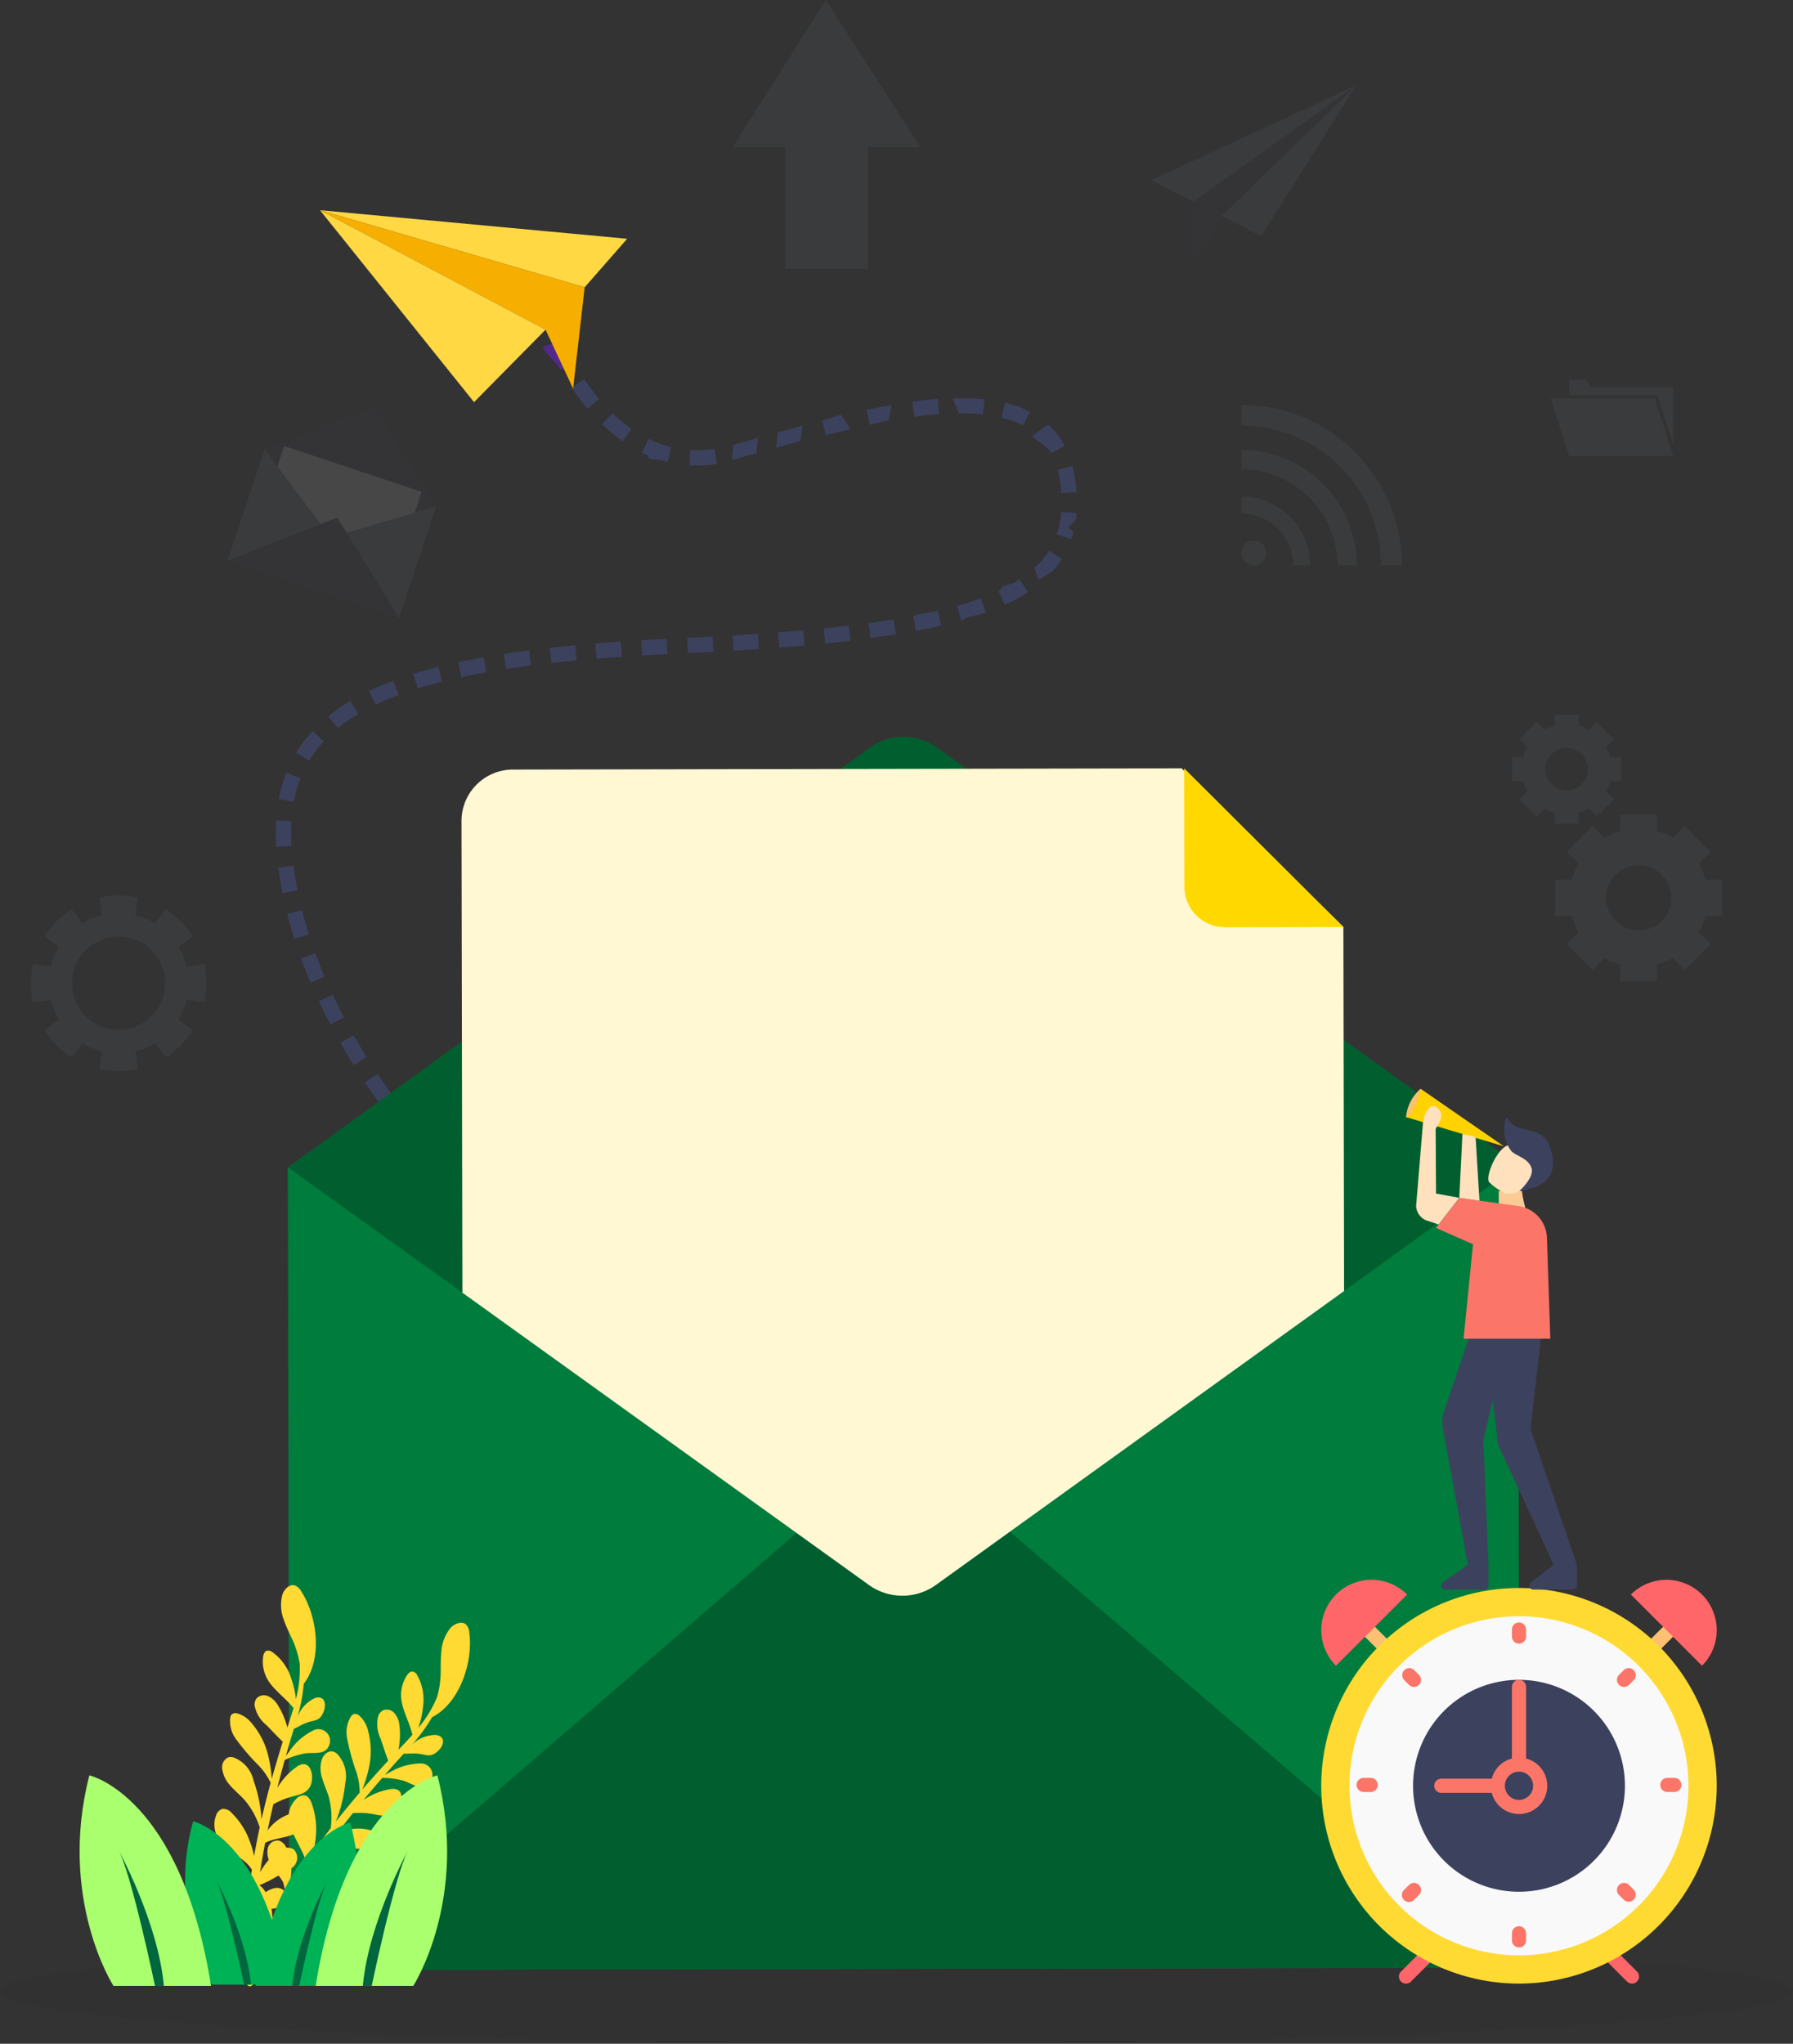 <svg xmlns="http://www.w3.org/2000/svg" xmlns:xlink="http://www.w3.org/1999/xlink" width="183.561" height="209.162" viewBox="0 0 183.561 209.162"><rect x="0" y="0" width="183.561" height="209.162" fill="#333333" stroke="none"/><defs><style>.a{fill:none;}.b{clip-path:url(#a);}.c{opacity:0.032;}.d{clip-path:url(#c);}.e,.r{fill:#3c415e;}.e,.f{fill-rule:evenodd;}.f{fill:#52298a;}.g{fill:#ffd844;}.h{fill:#f6af00;}.i{fill:#007c3d;}.j{fill:#015f2f;}.k{fill:#fff8d3;}.l{fill:#ffd800;}.m{fill:#ffda32;}.n{fill:#00b256;}.o{fill:#00663e;}.p{fill:#aaff6e;}.q{fill:#faf9f9;}.s{fill:#ff666a;}.t{fill:#fcc072;}.u{fill:#fb7668;}.v{fill:#fccb95;}.w{fill:#ffe1bd;}.x{fill:#ffd200;}.y{opacity:0.1;}.z{clip-path:url(#d);}.aa{fill:#738598;}.ab{clip-path:url(#e);}.ac{fill:#fff;}.ad{clip-path:url(#f);}.ae{clip-path:url(#g);}.af{clip-path:url(#h);}.ag{clip-path:url(#i);}.ah{clip-path:url(#j);}.ai{fill:#04659b;}</style><clipPath id="a"><rect class="a" width="183.561" height="209.162"/></clipPath><clipPath id="c"><rect class="a" width="183.561" height="10.712"/></clipPath><clipPath id="d"><rect class="a" width="17.969" height="17.969"/></clipPath><clipPath id="e"><rect class="a" width="21.377" height="21.572"/></clipPath><clipPath id="f"><rect class="a" width="16.427" height="16.427"/></clipPath><clipPath id="g"><rect class="a" width="21.492" height="27.29"/></clipPath><clipPath id="h"><rect class="a" width="12.546" height="7.822"/></clipPath><clipPath id="i"><rect class="a" width="19.209" height="27.505"/></clipPath><clipPath id="j"><rect class="a" width="20.994" height="18.232"/></clipPath></defs><g class="b"><g transform="translate(0 0.001)"><g class="b"><g class="c" transform="translate(0 198.449)"><g class="d"><path d="M183.561,1287.554c0,2.958-41.092,5.356-91.781,5.356S0,1290.512,0,1287.554s41.092-5.356,91.781-5.356,91.781,2.4,91.781,5.356" transform="translate(0 -1282.198)"/></g></g><path class="e" d="M227.858,686.811l-1.327.828c-.464-.751-.92-1.508-1.355-2.277l1.359-.773c.425.75.87,1.489,1.323,2.222" transform="translate(-190.325 -578.633)"/><path class="e" d="M244.084,712.2l-1.265.92c-.521-.713-1.023-1.439-1.515-2.172l1.3-.869c.481.716.971,1.426,1.48,2.121" transform="translate(-203.957 -600.18)"/><path class="e" d="M262.055,736.313l-1.186,1.019c-.58-.675-1.136-1.363-1.68-2.06l1.235-.96c.53.679,1.072,1.35,1.631,2" transform="translate(-219.073 -620.662)"/><path class="e" d="M192.214,604.271l-1.491.473c-.143-.42-.256-.851-.384-1.277s-.237-.857-.347-1.288l1.516-.385c.106.416.209.833.335,1.243s.232.827.371,1.234" transform="translate(-160.586 -508.653)"/><path class="e" d="M201.54,632.711l-1.44.61c-.172-.408-.347-.815-.5-1.23s-.328-.824-.473-1.243l1.469-.536c.14.406.3.8.458,1.206s.322.8.489,1.194" transform="translate(-168.305 -532.756)"/><path class="e" d="M213.488,660.138l-1.385.726-.6-1.181-.577-1.2,1.416-.664.561,1.163Z" transform="translate(-178.278 -556.011)"/><path class="e" d="M185.994,513.9l-1.537-.291.059-.342.085-.339.173-.677a6.378,6.378,0,0,1,.211-.668l.232-.663,1.456.571-.205.59a5.28,5.28,0,0,0-.189.6l-.155.607-.077.3Z" transform="translate(-155.908 -431.842)"/><path class="e" d="M184.023,544.983l-1.561.092c-.015-.454-.042-.906-.044-1.361.013-.457.016-.913.041-1.37l1.561.1c-.023.421-.024.845-.037,1.267,0,.423.029.848.042,1.272" transform="translate(-154.184 -458.405)"/><path class="e" d="M186.019,574.877l-1.533.308-.24-1.316c-.078-.439-.13-.883-.2-1.324l1.551-.205c.064.424.113.85.188,1.271Z" transform="translate(-155.564 -483.758)"/><path class="e" d="M244.765,452.549l-.676-1.41c.813-.4,1.647-.732,2.483-1.054l.548,1.465c-.8.307-1.591.624-2.355,1" transform="translate(-206.311 -380.424)"/><path class="e" d="M218.142,466.223l-.987-1.213a6.76,6.76,0,0,1,.547-.423l.558-.407c.183-.142.383-.252.575-.377l.581-.365.8,1.344-.536.337c-.177.115-.364.217-.529.347l-.51.372a5.78,5.78,0,0,0-.5.385" transform="translate(-183.545 -391.711)"/><path class="e" d="M197.215,486.312l-1.34-.807a5.715,5.715,0,0,1,.382-.592l.4-.578c.14-.188.3-.362.445-.544s.3-.365.457-.533l1.148,1.062c-.144.151-.27.317-.406.475s-.273.315-.4.482l-.355.512a4.689,4.689,0,0,0-.338.523" transform="translate(-165.559 -408.463)"/><path class="e" d="M333.414,431.935l-.238-1.546c.868-.142,1.738-.252,2.607-.369l.2,1.551c-.857.115-1.716.224-2.569.363" transform="translate(-281.609 -363.466)"/><path class="e" d="M303.388,436.647l-.329-1.529,1.3-.266c.432-.092.866-.159,1.3-.24l.275,1.54c-.424.079-.852.144-1.274.235Z" transform="translate(-256.154 -367.347)"/><path class="e" d="M273.808,443.14l-.466-1.493c.848-.277,1.707-.492,2.564-.725l.382,1.517c-.829.226-1.665.434-2.48.7" transform="translate(-231.036 -372.68)"/><path class="e" d="M424.194,424.128l-.094-1.561,1.307-.078,1.307-.066.079,1.562-1.3.066Z" transform="translate(-358.46 -357.043)"/><path class="e" d="M393.933,425.973l-.128-1.559c.871-.079,1.743-.132,2.614-.2l.108,1.56c-.865.065-1.731.118-2.594.2" transform="translate(-332.854 -358.56)"/><path class="e" d="M363.8,428.477l-.174-1.554c.87-.107,1.742-.178,2.612-.269l.146,1.557c-.861.09-1.726.16-2.585.267" transform="translate(-307.345 -360.619)"/><path class="e" d="M514.762,418.535l-.119-1.559,2.588-.212.138,1.558Z" transform="translate(-434.99 -352.261)"/><path class="e" d="M484.684,420.815l-.093-1.561,2.595-.165.106,1.56Z" transform="translate(-409.589 -354.225)"/><path class="e" d="M454.655,422.589l-.074-1.562c.866-.044,1.733-.081,2.6-.131l.084,1.562c-.87.051-1.739.088-2.609.132" transform="translate(-384.224 -355.752)"/><path class="e" d="M604.312,405.965l-.291-1.537c.424-.072.239-.11.659-.194l1.228-.189.622-.147.357,1.523-.642.151-.644.134c-.43.086-.858.186-1.289.259" transform="translate(-510.535 -341.387)"/><path class="e" d="M574.725,411.517l-.209-1.55,1.28-.178,1.274-.2.251,1.544-1.9.262Z" transform="translate(-485.596 -346.196)"/><path class="e" d="M544.972,415.52l-.155-1.556c.858-.094,1.719-.177,2.575-.282l.183,1.553c-.867.107-1.735.19-2.6.285" transform="translate(-460.494 -349.656)"/><path class="e" d="M684.581,367.132l-.459-1.21a9.8,9.8,0,0,0,.822-.842c.127-.148.235-.308.354-.461l.176-.232c.052-.081.1-.165.15-.247l1.325.832c-.061.1-.119.2-.181.295l-.207.276c-.141.182-.272.373-.421.547-.313.335-1.208.748-1.557,1.042" transform="translate(-578.238 -307.782)"/><path class="e" d="M661.128,385.754l-.656-1.42c.37-.183.155-.287.505-.5l1.137-.357c.176-.1.341-.219.512-.328l.857,1.308c-.19.121-.376.251-.57.364l-.588.327c-.387.23-.8.4-1.2.6" transform="translate(-558.249 -323.852)"/><path class="e" d="M633.539,397.881l-.425-1.505c.413-.1.81-.243,1.215-.366s.8-.267,1.195-.408l.538,1.469c-.417.149-1.432.363-1.855.488s-.241.215-.667.323" transform="translate(-535.125 -334.374)"/><path class="e" d="M685.9,282.868l-1.378.74c-.348-.673-1.423-1.218-1.978-1.732l1.661-1.209a8.08,8.08,0,0,1,1.7,2.2" transform="translate(-576.904 -237.228)"/><path class="e" d="M701.545,310.769l-1.561.1a9.993,9.993,0,0,0-.365-2.378l1.51-.406a13.35,13.35,0,0,1,.415,2.681" transform="translate(-591.337 -260.405)"/><path class="e" d="M700.464,341.192l-1.481-.5.1-.273.07-.284c.045-.19.1-.378.14-.569l.089-.585c.014-.1.034-.194.042-.293l.02-.3,1.559.124-.023.34c-.01.113-.032.226-.048.339l-.7.735c-.049.224.492.387.437.61l-.084.334Z" transform="translate(-590.799 -286.012)"/><path class="e" d="M606.07,263.758l.117,1.56c-1.444.108-2.282.239-2.531.273l-.214-1.549c.871-.12,1.747-.217,2.627-.284" transform="translate(-510.046 -222.936)"/><path class="e" d="M633.407,263.561l-.169,1.555a21.111,21.111,0,0,0-2.486-.115l-.614-1.506c.887-.008,2.378-.031,3.269.066" transform="translate(-532.609 -222.706)"/><path class="e" d="M665.334,267.235l-.723,1.387a10.123,10.123,0,0,0-2.215-.812l.371-1.519a10.292,10.292,0,0,1,2.567.945" transform="translate(-559.875 -225.076)"/><path class="e" d="M516.058,281.44l-.192,1.568-2.508.689.18-1.565Z" transform="translate(-433.904 -237.881)"/><path class="e" d="M545.714,274.316l.96,1.464q-1.258.3-2.512.623l-.391-1.514c.845-.218,1.092-.371,1.943-.572" transform="translate(-459.61 -231.86)"/><path class="e" d="M575.8,267.732l-.328,1.6c-.843.148-1.084.256-1.924.436l-.327-1.529q1.283-.275,2.579-.506" transform="translate(-484.505 -226.295)"/><path class="e" d="M427.535,291.014l-.371,1.519c-.231-.05-.454-.129-.681-.193s-1.054-.073-1.271-.164l-.059-.313c-.214-.1-.425-.2-.637-.3l.688-1.4c.188.088.375.18.564.265l.581.224a5.348,5.348,0,0,0,.59.195c.2.055.395.127.6.17" transform="translate(-358.811 -245.252)"/><path class="e" d="M458.57,296.775l.233,1.547-.7.1c-.233.025-.469.029-.7.044l-.352.018-.176.008-.177-.006-.707-.025.1-1.561.621.022.155.006-.444.05.911-.075c.207-.013.415-.015.622-.038Z" transform="translate(-385.416 -250.843)"/><path class="e" d="M486.672,289.569l-.18,1.565-2.524.7.193-1.569Z" transform="translate(-409.064 -244.752)"/><path class="f" d="M362.124,227.086l-1.358.775c-.446-.782-1.457-1.524-1.831-2.349l2.026-.7c.351.774.741,1.535,1.163,2.275" transform="translate(-303.381 -190.017)"/><path class="e" d="M380.912,252.668l-1.193,1.011a24.1,24.1,0,0,1-1.637-2.168l1.3-.875a17.641,17.641,0,0,0,1.535,2.033" transform="translate(-319.564 -211.844)"/><path class="e" d="M401.2,274.8l-.894,1.283a18.985,18.985,0,0,1-2.132-1.761l1.084-1.127a14.356,14.356,0,0,0,1.941,1.6" transform="translate(-336.548 -230.914)"/><path class="g" d="M243.1,141.912l-4.348,4.965-27.1-7.89Z" transform="translate(-178.894 -117.476)"/><path class="h" d="M237.567,157.245l1.184-10.368-27.1-7.89,23.094,12.227Z" transform="translate(-178.894 -117.476)"/><path class="g" d="M227.424,158.631l7.322-7.418-23.095-12.227Z" transform="translate(-178.893 -117.476)"/><path class="i" d="M316.5,847.295a5.34,5.34,0,0,1-1.567,3.939,5.689,5.689,0,0,1-3.671,1.319l-115.454.213a6.272,6.272,0,0,1-3.676-1.305,5.34,5.34,0,0,1-1.582-3.933l-.142-76.882,125.95-.233Z" transform="translate(-160.939 -651.174)"/><path class="j" d="M324.348,1005.2a5.689,5.689,0,0,1-3.671,1.319l-115.454.213a6.27,6.27,0,0,1-3.676-1.3l61.3-52.855Z" transform="translate(-170.353 -805.137)"/><path class="j" d="M316.359,531.027l-17.819,12.89-41.665,29.99a5.9,5.9,0,0,1-7.085.013l-41.514-29.837L190.409,531.26l17.819-12.89,38.783-27.886,2.882-2.1a5.9,5.9,0,0,1,7.085-.013l2.89,2.094,18.655,13.348,9.2,6.543,10.773,7.852Z" transform="translate(-160.939 -411.789)"/><path class="k" d="M395.555,524.281l.069,37.26-41.665,29.99a5.9,5.9,0,0,1-7.085.013L305.36,561.708l-.089-48.28a5.263,5.263,0,0,1,5.238-5.258l68.485-.127Z" transform="translate(-258.023 -429.412)"/><path class="l" d="M783.318,520.111a4.144,4.144,0,0,0,4.206,4.19l12.07-.022-16.3-16.238Z" transform="translate(-662.062 -429.41)"/><path class="m" d="M180.935,1087.395a6.34,6.34,0,0,0-3.228.885c-.1.045-.32.164-.544.283q.576-.659,1.161-1.312c.259-.289.522-.575.784-.863.281.044.871-.057,1.544.019.8.089,1.132.4,1.859-.2.685-.57.975-1.564-.108-1.727a3.5,3.5,0,0,0-2.535,1.069,16.463,16.463,0,0,0,2.128-2.884c2.861-1.45,4.221-5.7,3.813-8.667a1.341,1.341,0,0,0-.3-.79c-.442-.44-1.218-.131-1.632.335a4.267,4.267,0,0,0-.93,2.4c-.093.869-.039,1.746-.083,2.618a9.835,9.835,0,0,1-.367,2.091.173.173,0,0,0-.023.036,11.9,11.9,0,0,1-1.873,3.05,9.455,9.455,0,0,0,.466-2.1,5.139,5.139,0,0,0-.577-3.253.713.713,0,0,0-.458-.394c-.26-.036-.477.191-.62.411a3.7,3.7,0,0,0-.529,2.652c.213,1.162.831,2.227,1.091,3.38a.367.367,0,0,0,.043-.006c-.473.536-.967,1.057-1.46,1.571a7.913,7.913,0,0,0,.082-2.638,2.177,2.177,0,0,0-.519-1.143,1.026,1.026,0,0,0-1.162-.25,1.075,1.075,0,0,0-.465.56,3.341,3.341,0,0,0,.227,2.314c.263.747.5,1.523.789,2.261l-.175.188q-1.256,1.369-2.476,2.773a13.592,13.592,0,0,0,.621-1.994,8.03,8.03,0,0,0-.066-4.148,2.924,2.924,0,0,0-.841-1.4.628.628,0,0,0-.61-.171.662.662,0,0,0-.268.24,3.092,3.092,0,0,0-.4,2.195,23.056,23.056,0,0,0,.943,3.459,6.724,6.724,0,0,1,.353,2.137q-1.255,1.46-2.446,2.971a14.181,14.181,0,0,0,.96-3.907,3.314,3.314,0,0,0-.85-3.058,1.04,1.04,0,0,0-.428-.217c-.5-.1-.947.35-1.117.826a3.142,3.142,0,0,0,.037,1.907c.179.621.457,1.21.651,1.826a8.081,8.081,0,0,1,.228,3.289q-.908,1.182-1.772,2.4a11.265,11.265,0,0,0,.251-1.617,7.785,7.785,0,0,0-.425-3.306c-.129-.356-.334-.746-.7-.83a1.016,1.016,0,0,0-.88.35,2.693,2.693,0,0,0-.771,2.315,5.312,5.312,0,0,0,.583,1.529l.766,1.517a3.616,3.616,0,0,1,.375,1.2q-.924,1.366-1.776,2.777a9.605,9.605,0,0,0,.262-1.347,5.173,5.173,0,0,0-.464-3,1.3,1.3,0,0,0-.744-.715,1.015,1.015,0,0,0-1.135.748,2.148,2.148,0,0,0,.193,1.459,5.155,5.155,0,0,0,.732,1.189,4.115,4.115,0,0,1,.594.8,2.946,2.946,0,0,1,.2,1.21c0,.085,0,.171.006.256-.437.74-.871,1.494-1.283,2.262a5.223,5.223,0,0,0-.7-2.672c-.274-.471-.761-.945-1.287-.8a.83.83,0,0,0-.422.283,1.472,1.472,0,0,0,.138,1.731c.366.5.895.866,1.3,1.342a8.972,8.972,0,0,1,.506,1.012,25.033,25.033,0,0,0-1.574,3.792.3.3,0,0,0,.568.214c.479-.927.942-1.859,1.409-2.788a26.677,26.677,0,0,0,2.741.7,1.233,1.233,0,0,0,1.356-.352,1.024,1.024,0,0,0-.28-1.29,2,2,0,0,0-1.366-.364,6.926,6.926,0,0,0-2.117.647c.483-.951.977-1.9,1.5-2.828a3.963,3.963,0,0,1,.937,0c.494.09.954.323,1.449.4a1.261,1.261,0,0,0,1.325-.484,1.1,1.1,0,0,0-.669-1.437,2.414,2.414,0,0,0-1.746.164c-.175.072-.427.17-.679.293.045-.075.088-.151.134-.225.249-.406.5-.807.762-1.207a14.284,14.284,0,0,0,2.26-.052,4.22,4.22,0,0,0,1.92-.205,1.229,1.229,0,0,0,.688-1.592,1.472,1.472,0,0,0-1.587-.472,7.1,7.1,0,0,0-2.513,1.156q.848-1.258,1.745-2.482c1.13-.134,2.594.738,3.807.3.49-.176,1.165-.739.918-1.365-.194-.492-1.036-.529-1.477-.57a4.676,4.676,0,0,0-2.462.57q.36-.478.725-.952.47-.609.951-1.21a8.876,8.876,0,0,1,1.868.072c.893.147,1.828.494,2.546-.324.656-.748.955-2.3-.42-2.222a6.917,6.917,0,0,0-2.91,1.135q.941-1.14,1.911-2.256a8.092,8.092,0,0,1,2.229.3c.784.268,1.729,1.012,2.454.344a1.188,1.188,0,0,0-.632-2.128" transform="translate(-137.765 -906.922)"/><path class="m" d="M149.808,1062.965a6.336,6.336,0,0,0-2.538,2.182c-.074.085-.219.285-.37.489q.238-.843.487-1.683c.11-.372.225-.743.339-1.115.273-.081.762-.424,1.4-.644.757-.26,1.2-.123,1.592-.98.375-.808.211-1.83-.837-1.514a3.5,3.5,0,0,0-1.833,2.052,16.444,16.444,0,0,0,.689-3.517c1.965-2.536,1.372-6.96-.266-9.465a1.341,1.341,0,0,0-.614-.583c-.588-.209-1.157.4-1.332,1a4.268,4.268,0,0,0,.189,2.572c.288.825.713,1.594,1.046,2.4a9.868,9.868,0,0,1,.564,2.047.171.171,0,0,0-.005.042,11.9,11.9,0,0,1-.387,3.559,9.449,9.449,0,0,0-.479-2.1,5.138,5.138,0,0,0-1.914-2.692.713.713,0,0,0-.583-.16c-.25.079-.35.377-.384.637a3.7,3.7,0,0,0,.658,2.623c.69.959,1.7,1.656,2.433,2.587a.319.319,0,0,0,.037-.024c-.2.687-.421,1.369-.646,2.045A7.909,7.909,0,0,0,146,1060.3a2.177,2.177,0,0,0-.959-.811,1.026,1.026,0,0,0-1.157.272,1.075,1.075,0,0,0-.18.706,3.34,3.34,0,0,0,1.2,1.993c.557.563,1.1,1.164,1.681,1.705-.026.082-.052.163-.077.245q-.548,1.775-1.05,3.566a13.535,13.535,0,0,0-.292-2.067,8.026,8.026,0,0,0-1.836-3.72,2.922,2.922,0,0,0-1.361-.908.628.628,0,0,0-.625.107.66.66,0,0,0-.139.332,3.091,3.091,0,0,0,.574,2.157,23.047,23.047,0,0,0,2.334,2.722,6.721,6.721,0,0,1,1.234,1.78q-.509,1.857-.938,3.732a14.177,14.177,0,0,0-.806-3.942,3.314,3.314,0,0,0-2.078-2.4,1.041,1.041,0,0,0-.479-.012,1.1,1.1,0,0,0-.656,1.225,3.14,3.14,0,0,0,.85,1.708c.428.485.931.9,1.371,1.371a8.081,8.081,0,0,1,1.614,2.875q-.314,1.458-.573,2.928a11.219,11.219,0,0,0-.465-1.569,7.78,7.78,0,0,0-1.8-2.805,1.163,1.163,0,0,0-.991-.448,1.017,1.017,0,0,0-.646.693,2.694,2.694,0,0,0,.294,2.423,5.312,5.312,0,0,0,1.182,1.132l1.342,1.043a3.614,3.614,0,0,1,.855.927q-.251,1.63-.415,3.27a9.632,9.632,0,0,0-.34-1.329,5.176,5.176,0,0,0-1.706-2.517,1.306,1.306,0,0,0-.979-.327,1.016,1.016,0,0,0-.705,1.162,2.15,2.15,0,0,0,.8,1.235,5.15,5.15,0,0,0,1.171.761,4.109,4.109,0,0,1,.879.468,2.944,2.944,0,0,1,.7,1.008l.115.229c-.078.856-.147,1.723-.191,2.593a5.226,5.226,0,0,0-1.775-2.115c-.45-.308-1.092-.528-1.507-.175a.831.831,0,0,0-.26.437,1.472,1.472,0,0,0,.866,1.505c.547.3,1.18.4,1.747.657.325.147.6.516.891.7a25.048,25.048,0,0,0,.2,4.1.3.3,0,0,0,.605-.05c.036-1.043.055-2.084.079-3.123a26.718,26.718,0,0,0,2.777-.541,1.234,1.234,0,0,0,1.075-.9,1.024,1.024,0,0,0-.806-1.046,2,2,0,0,0-1.39.256,6.918,6.918,0,0,0-1.636,1.491c.029-1.066.071-2.132.148-3.2a3.934,3.934,0,0,1,.849-.4c.485-.13,1-.117,1.482-.257a1.261,1.261,0,0,0,.99-1.005,1.1,1.1,0,0,0-1.22-1.012,2.412,2.412,0,0,0-1.508.9c-.127.14-.313.336-.488.555.009-.087.015-.174.025-.261.051-.473.11-.946.172-1.417a14.278,14.278,0,0,0,2.02-1.015,4.221,4.221,0,0,0,1.648-1.008,1.229,1.229,0,0,0-.06-1.733,1.472,1.472,0,0,0-1.636.253,7.1,7.1,0,0,0-1.776,2.12q.227-1.5.514-2.991c.964-.605,2.66-.444,3.57-1.356.368-.368.736-1.167.245-1.626-.386-.362-1.163-.035-1.579.118a4.676,4.676,0,0,0-1.98,1.569q.121-.586.247-1.17c.109-.5.224-1,.341-1.5a8.888,8.888,0,0,1,1.719-.735c.87-.25,1.864-.337,2.162-1.383.273-.957-.124-2.491-1.331-1.828a6.918,6.918,0,0,0-2.143,2.271q.361-1.433.76-2.857a8.083,8.083,0,0,1,2.141-.686c.823-.094,2,.174,2.365-.74a1.188,1.188,0,0,0-1.482-1.652" transform="translate(-117.637 -885.92)"/><path class="n" d="M125.442,1221a22.4,22.4,0,0,1-1.913-16.715s7.25,1.611,9.666,16.715Z" transform="translate(-103.756 -1017.891)"/><path class="o" d="M145.342,1252.889s-1.893-9.062-2.95-10.875c0,0,3.181,5.74,3.655,10.875Z" transform="translate(-120.354 -1049.784)"/><path class="n" d="M176.912,1221.839a22.4,22.4,0,0,0,1.913-16.715s-7.25,1.611-9.666,16.715Z" transform="translate(-142.978 -1018.604)"/><path class="o" d="M194.067,1253.732s1.893-9.062,2.95-10.875c0,0-3.181,5.739-3.655,10.875Z" transform="translate(-163.435 -1050.497)"/><path class="p" d="M218.807,1195.453s5.711-8.891,2.466-21.547c0,0-9.345,2.077-12.461,21.547Z" transform="translate(-176.494 -992.217)"/><path class="o" d="M240.922,1236.565s2.44-11.682,3.8-14.018c0,0-4.1,7.4-4.711,14.018Z" transform="translate(-202.866 -1033.33)"/><path class="p" d="M56.1,1195.453s-5.711-8.891-2.466-21.547c0,0,9.346,2.077,12.461,21.547Z" transform="translate(-44.487 -992.217)"/><path class="o" d="M81.75,1236.565s-2.44-11.682-3.8-14.018c0,0,4.1,7.4,4.711,14.018Z" transform="translate(-65.883 -1033.33)"/><path class="q" d="M902.1,1059.373a18.8,18.8,0,1,1-18.8,18.8,18.8,18.8,0,0,1,18.8-18.8" transform="translate(-746.589 -895.411)"/><path class="r" d="M945.53,1110.758a10.845,10.845,0,1,1-10.845,10.845,10.845,10.845,0,0,1,10.845-10.845" transform="translate(-790.021 -938.843)"/><path class="s" d="M926.063,1288.2a.723.723,0,0,1-.511-1.234l2.844-2.844a.723.723,0,0,1,1.022,1.022l-2.844,2.844a.721.721,0,0,1-.511.212" transform="translate(-782.122 -1085.196)"/><path class="s" d="M1059.9,1288.082a.721.721,0,0,1-.511-.212l-2.865-2.865a.723.723,0,1,1,1.022-1.022l2.865,2.865a.723.723,0,0,1-.511,1.234" transform="translate(-892.823 -1085.078)"/><path class="t" d="M1085.33,1078a.723.723,0,0,1-.511-1.234l2.169-2.169a.723.723,0,0,1,1.022,1.022l-2.169,2.169a.721.721,0,0,1-.511.212" transform="translate(-916.738 -908.1)"/><path class="t" d="M904.441,1078a.722.722,0,0,1-.511-.212l-2.169-2.169a.723.723,0,0,1,1.022-1.022l2.169,2.169a.723.723,0,0,1-.511,1.234" transform="translate(-762.013 -908.1)"/><path class="m" d="M894.2,1090.518a20.244,20.244,0,1,1,20.244-20.244,20.267,20.267,0,0,1-20.244,20.244m0-37.6a17.352,17.352,0,1,0,17.352,17.352,17.372,17.372,0,0,0-17.352-17.352" transform="translate(-738.692 -887.514)"/><path class="u" d="M1000.807,1072.821a.723.723,0,0,0-.723.723v.723a.723.723,0,1,0,1.446,0v-.723a.722.722,0,0,0-.723-.723" transform="translate(-845.298 -906.778)"/><path class="u" d="M1000.807,1273.691a.723.723,0,0,0-.723.723v.723a.723.723,0,1,0,1.446,0v-.723a.722.722,0,0,0-.723-.723" transform="translate(-845.298 -1076.558)"/><path class="u" d="M1099.628,1175.592h-.723a.723.723,0,1,0,0,1.446h.723a.723.723,0,1,0,0-1.446" transform="translate(-928.213 -993.642)"/><path class="u" d="M898.759,1175.592h-.723a.723.723,0,1,0,0,1.446h.723a.723.723,0,1,0,0-1.446" transform="translate(-758.433 -993.642)"/><path class="u" d="M1070.171,1103.13l-.511.511a.723.723,0,0,0,1.022,1.022l.511-.511a.723.723,0,0,0-1.022-1.022" transform="translate(-903.926 -932.217)"/><path class="u" d="M928.138,1245.169l-.511.511a.723.723,0,1,0,1.022,1.022l.511-.511a.723.723,0,0,0-1.022-1.022" transform="translate(-783.876 -1052.272)"/><path class="u" d="M1070.682,1245.168a.723.723,0,0,0-1.022,1.022l.511.511a.723.723,0,0,0,1.022-1.022Z" transform="translate(-903.926 -1052.271)"/><path class="u" d="M928.648,1103.13a.723.723,0,0,0-1.022,1.022l.511.511a.723.723,0,0,0,1.022-1.022Z" transform="translate(-783.875 -932.217)"/><path class="u" d="M948.7,1121.6a.722.722,0,0,0,.723.723h5.164a2.886,2.886,0,1,0,3.512-3.512v-7.333a.723.723,0,1,0-1.446,0v7.333a2.887,2.887,0,0,0-2.066,2.066h-5.164a.723.723,0,0,0-.723.723m7.23,0a1.446,1.446,0,1,1,1.446,1.446,1.447,1.447,0,0,1-1.446-1.446" transform="translate(-801.867 -938.843)"/><path class="s" d="M1086.045,1046.135a5.149,5.149,0,0,1,0,7.281l-7.282-7.281a5.15,5.15,0,0,1,7.282,0" transform="translate(-911.799 -882.947)"/><path class="s" d="M875.466,1046.135a5.149,5.149,0,0,0,0,7.281l7.281-7.281a5.149,5.149,0,0,0-7.281,0" transform="translate(-738.692 -882.947)"/><path class="v" d="M994.1,789.253a11.689,11.689,0,0,1-.346-1.721h-2.373v1.758Z" transform="translate(-837.943 -665.644)"/><path class="t" d="M931.537,719.944a4.326,4.326,0,0,0-1.494,2.9s1.934.44,1.494-2.9" transform="translate(-786.097 -608.516)"/><path class="r" d="M964.152,885.22l-1.055,9.23,4.747,13.889h-2.373l-5.5-11.827a3.268,3.268,0,0,1-.3-1.377l-.44-3.585-.967,4.044.527,12.746h-2.11l-2.549-13.9a3.75,3.75,0,0,1,.138-1.884l2.5-7.339Z" transform="translate(-806.405 -748.212)"/><path class="u" d="M961.613,806.49h-8.878l.967-9.67-3.78-1.67,2.373-3.077,6.052.839a3.388,3.388,0,0,1,2.921,3.243Z" transform="translate(-802.899 -669.483)"/><path class="w" d="M986.246,760.351a6.9,6.9,0,0,1-1.67-1.143c-.44-.527.615-3.077,1.67-3.692s2.813-.7,2.813.352.879,2.813,0,3.253-1.143,1.318-2.813,1.231" transform="translate(-832.103 -638.199)"/><path class="r" d="M995.443,742.2a3.562,3.562,0,0,1-.527-3.516,2.121,2.121,0,0,0,1.494,1.143c1.143.264,2.449.516,2.9,1.758.7,1.934.745,4.138-3.077,4.659,0,0,1.582-1.407,1.231-2.373s-1.406-1.143-2.022-1.67" transform="translate(-840.685 -624.358)"/><path class="x" d="M940.064,725.833l-8.527-5.89s-.44,2.373-1.494,2.9Z" transform="translate(-786.097 -608.516)"/><path class="w" d="M936.769,741.384l.684-8.29h0l.007-.039,0-.055,0,0c.24-1.385.815-1.7,1.073-1.7a1.031,1.031,0,0,1,.791.879c.082.494-.493,1.347-.567,1.454l.039,6.633,2.373.44-2.11,2.725-1.177-.392a1.642,1.642,0,0,1-1.12-1.658" transform="translate(-791.78 -618.117)"/><path class="w" d="M966.927,750.113l.394,6.527-2.064-.286.324-6.541Z" transform="translate(-815.861 -633.763)"/><path class="r" d="M1016.443,1034.593h-2.373l-2.349,1.841a.4.4,0,0,0,.245.708h4.082a.4.4,0,0,0,.4-.4Z" transform="translate(-855.004 -874.466)"/><path class="r" d="M958,1034.593h-2.11l-2.587,1.829a.4.4,0,0,0,.229.72h4.071a.4.4,0,0,0,.4-.4Z" transform="translate(-805.617 -874.466)"/><g class="y" transform="translate(3.165 91.642)"><g class="z"><path class="aa" d="M35.563,597.37l1.454-1.083a9.016,9.016,0,0,0-2.775-2.775l-1.083,1.454a7.115,7.115,0,0,0-2.024-.839l.263-1.8a8.806,8.806,0,0,0-3.925,0l.263,1.8a7.117,7.117,0,0,0-2.024.839l-1.083-1.454a9.017,9.017,0,0,0-2.775,2.775l1.454,1.083a7.123,7.123,0,0,0-.839,2.024l-1.8-.263a8.8,8.8,0,0,0,0,3.925l1.8-.263a7.125,7.125,0,0,0,.839,2.024L21.854,605.9a9.02,9.02,0,0,0,2.775,2.775l1.083-1.454a7.124,7.124,0,0,0,2.024.839l-.263,1.8a8.806,8.806,0,0,0,3.925,0l-.263-1.8a7.124,7.124,0,0,0,2.024-.839l1.083,1.454a9.017,9.017,0,0,0,2.775-2.775l-1.454-1.083a7.128,7.128,0,0,0,.839-2.024l1.8.263a8.8,8.8,0,0,0,0-3.925l-1.8.263a7.127,7.127,0,0,0-.839-2.024m-6.128,8.492a4.769,4.769,0,1,1,4.769-4.769,4.769,4.769,0,0,1-4.769,4.769" transform="translate(-20.451 -592.11)"/></g></g><g class="y" transform="translate(23.287 41.675)"><g class="ab"><rect class="r" width="12.041" height="18.52" transform="matrix(0.316, -0.949, 0.949, 0.316, 0, 15.717)"/><path class="r" d="M192.628,279.416l-17.57-5.856,11.192-4.295Z" transform="translate(-171.252 -269.267)"/><rect class="ac" width="12.523" height="14.825" transform="translate(1.848 15.856) rotate(-71.568)"/><path class="aa" d="M154.268,297.014l-3.807,11.423,10.554-2.38Z" transform="translate(-150.461 -292.72)"/><path class="aa" d="M229.473,334.848l-3.807,11.423-7.016-8.236Z" transform="translate(-208.096 -324.698)"/><path class="r" d="M168.031,353.22l-17.57-5.856,11.192-4.295Z" transform="translate(-150.461 -331.647)"/><path class="r" d="M150.462,346.721l2.781-1.117,2.788-1.1,2.793-1.087,2.795-1.082.074-.029.042.067,1.587,2.542c.528.848,1.061,1.693,1.583,2.545l1.572,2.552,1.555,2.563-1.634-2.513-1.617-2.523c-.541-.84-1.071-1.687-1.606-2.53l-1.6-2.533.115.038-2.8,1.066-2.8,1.061-2.807,1.049Z" transform="translate(-150.462 -331.004)"/></g></g><g class="y" transform="translate(127.094 41.426)"><g class="ad"><path class="aa" d="M823.7,358.672a1.269,1.269,0,1,1-1.267-1.268,1.268,1.268,0,0,1,1.267,1.268" transform="translate(-821.163 -343.514)"/><path class="aa" d="M821.164,330.064a5.308,5.308,0,0,1,5.3,5.3H828.2a7.045,7.045,0,0,0-7.037-7.037Z" transform="translate(-821.164 -318.939)"/><path class="aa" d="M821.164,299.5a9.833,9.833,0,0,1,9.822,9.821h1.984a11.818,11.818,0,0,0-11.805-11.8Z" transform="translate(-821.164 -292.898)"/><path class="aa" d="M821.164,269.8a14.307,14.307,0,0,1,14.292,14.291h2.136a16.445,16.445,0,0,0-16.427-16.426Z" transform="translate(-821.164 -267.66)"/></g></g><g class="y" transform="translate(154.807 73.135)"><g class="ae"><path class="aa" d="M1045.8,548.915v-3.749h-1.709a7.03,7.03,0,0,0-.677-1.629l1.21-1.21-2.651-2.651-1.21,1.211a7.041,7.041,0,0,0-1.629-.677V538.5h-3.749v1.709a7.026,7.026,0,0,0-1.629.677l-1.21-1.211-2.651,2.651,1.21,1.21a7.046,7.046,0,0,0-.677,1.629h-1.709v3.749h1.709a7.043,7.043,0,0,0,.677,1.629l-1.21,1.21,2.651,2.651,1.21-1.21a7.038,7.038,0,0,0,1.629.677v1.709h3.749v-1.709a7.052,7.052,0,0,0,1.629-.677l1.21,1.21,2.651-2.651-1.21-1.21a7.026,7.026,0,0,0,.677-1.629Zm-8.54,1.462a3.336,3.336,0,1,1,3.336-3.336,3.34,3.34,0,0,1-3.336,3.336" transform="translate(-1024.306 -528.291)"/><path class="aa" d="M1007.033,483.707v-1.118a4.627,4.627,0,0,0,1.066-.443l.791.791,1.734-1.734-.792-.791a4.62,4.62,0,0,0,.443-1.065h1.118v-2.453h-1.118a4.611,4.611,0,0,0-.443-1.065l.792-.792-1.734-1.733-.792.791a4.608,4.608,0,0,0-1.065-.443v-1.118h-2.452v1.118a4.616,4.616,0,0,0-1.065.443l-.792-.791-1.734,1.733.792.791a4.62,4.62,0,0,0-.443,1.066h-1.118v2.453h1.118a4.617,4.617,0,0,0,.443,1.065l-.792.791,1.734,1.734.792-.791a4.617,4.617,0,0,0,1.065.443v1.118Zm-3.408-5.586a2.182,2.182,0,1,1,2.182,2.182,2.185,2.185,0,0,1-2.182-2.182" transform="translate(-1000.221 -472.535)"/></g></g><g class="y" transform="translate(158.754 38.855)"><g class="af"><path class="aa" d="M1025.716,263.474l1.892,5.9h10.655l-1.892-5.9Z" transform="translate(-1025.716 -261.551)"/><path class="aa" d="M1046.7,252.618h.257l.078.245,1.557,4.854v-5.9h-8.419l-.455-.768h-1.781v1.571Z" transform="translate(-1036.047 -251.047)"/></g></g><g class="y" transform="translate(75.018 -0.001)"><g class="ag"><path class="aa" d="M503.906,15.058,494.216,0,484.7,15.058h5.366v12.45h8.479V15.058Z" transform="translate(-484.696 -0.003)"/></g></g><g class="y" transform="translate(117.856 8.721)"><g class="ah"><path class="aa" d="M761.475,66.077l11.261,5.713,9.733-15.438Z" transform="translate(-761.475 -56.352)"/><path class="ai" d="M806.151,56.351,789.494,68.277v6.306l2.868-4.851Z" transform="translate(-785.157 -56.351)"/><path class="r" d="M806.151,56.351,789.494,68.277v6.306l2.868-4.851Z" transform="translate(-785.157 -56.351)"/></g></g></g></g></g></svg>